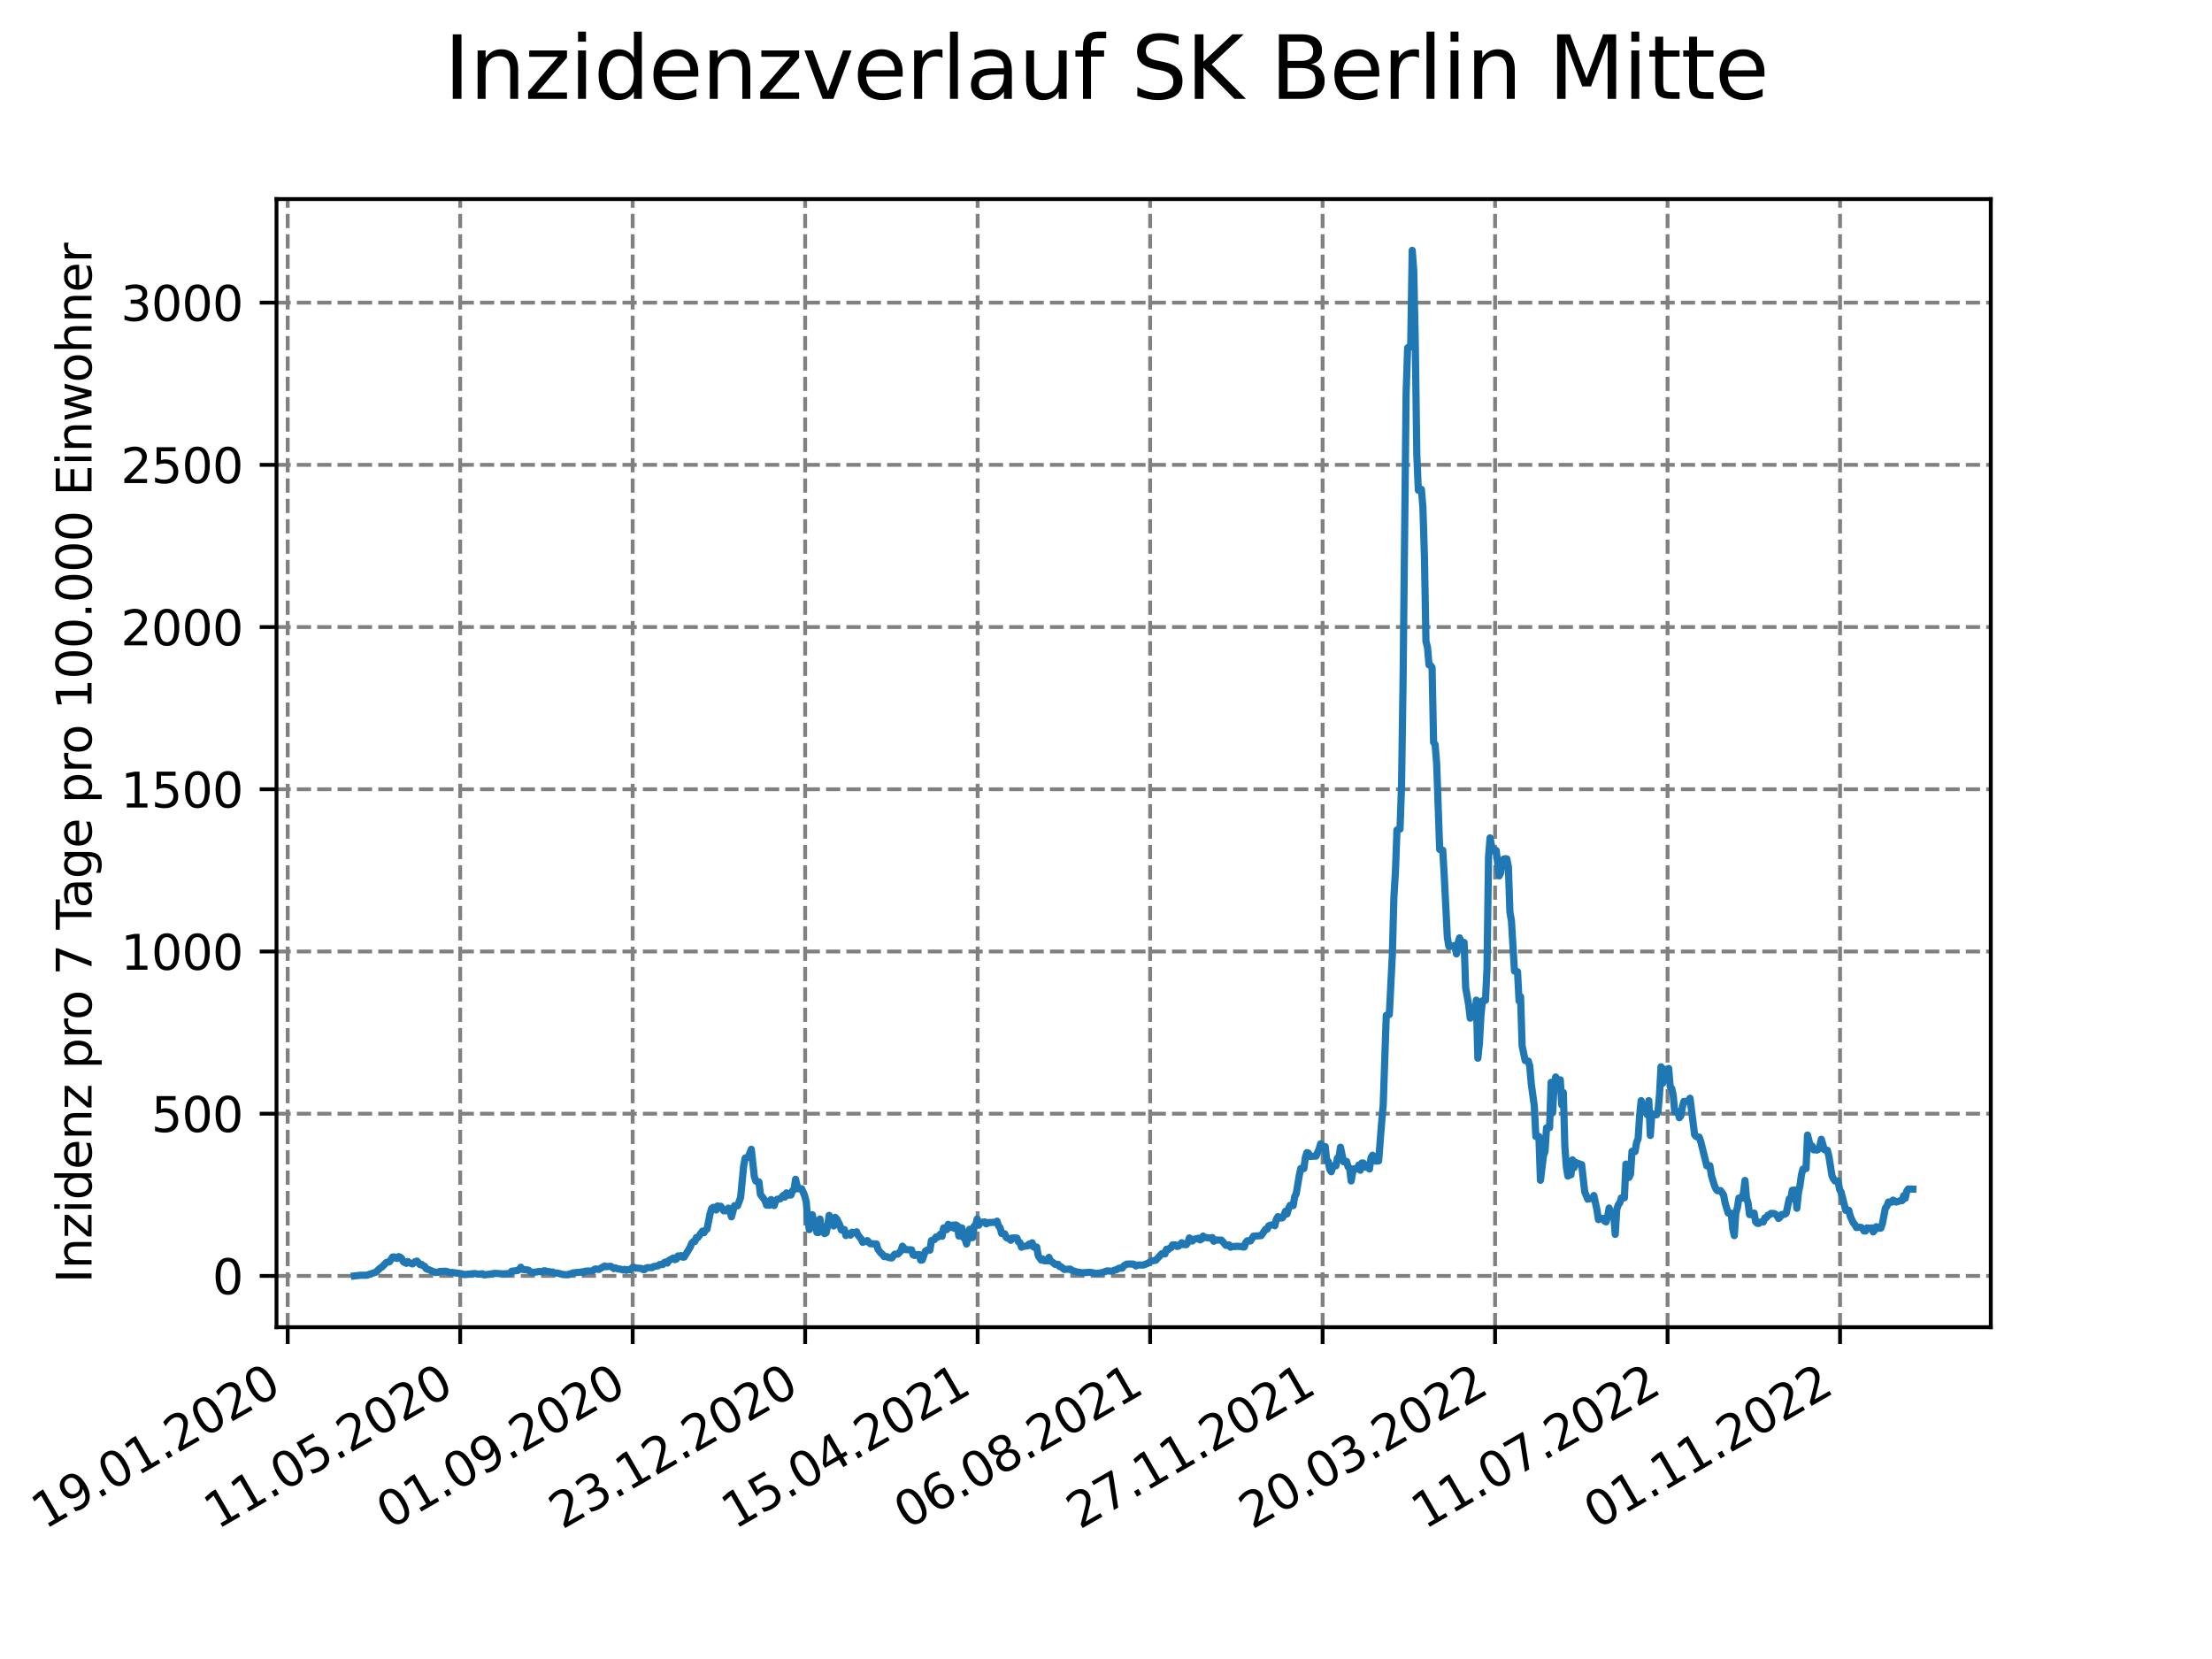 <?xml version="1.0" encoding="utf-8" standalone="no"?>
<!DOCTYPE svg PUBLIC "-//W3C//DTD SVG 1.1//EN"
  "http://www.w3.org/Graphics/SVG/1.1/DTD/svg11.dtd">
<svg xmlns:xlink="http://www.w3.org/1999/xlink" width="460.8pt" height="345.6pt" viewBox="0 0 460.8 345.6" xmlns="http://www.w3.org/2000/svg" version="1.1">
 <defs>
  <style type="text/css">*{stroke-linejoin: round; stroke-linecap: butt}</style>
 </defs>
 <g id="figure_1">
  <g id="patch_1">
   <path d="M 0 345.6 
L 460.8 345.6 
L 460.8 0 
L 0 0 
z
" style="fill: #ffffff"/>
  </g>
  <g id="axes_1">
   <g id="patch_2">
    <path d="M 57.6 276.48 
L 414.72 276.48 
L 414.72 41.472 
L 57.6 41.472 
z
" style="fill: #ffffff"/>
   </g>
   <g id="matplotlib.axis_1">
    <g id="xtick_1">
     <g id="line2d_1">
      <path d="M 59.934 276.48 
L 59.934 41.472 
" clip-path="url(#p3da90f1e7b)" style="fill: none; stroke-dasharray: 2.96,1.28; stroke-dashoffset: 0; stroke: #808080; stroke-width: 0.8"/>
     </g>
     <g id="line2d_2">
      <defs>
       <path id="m343b6daf93" d="M 0 0 
L 0 3.5 
" style="stroke: #000000; stroke-width: 0.8"/>
      </defs>
      <g>
       <use xlink:href="#m343b6daf93" x="59.934" y="276.48" style="stroke: #000000; stroke-width: 0.8"/>
      </g>
     </g>
     <g id="text_1">
      <!-- 19.01.2020 -->
      <g transform="translate(9.309 318.689) rotate(-30) scale(0.1 -0.1)">
       <defs>
        <path id="DejaVuSans-31" d="M 794 531 
L 1825 531 
L 1825 4091 
L 703 3866 
L 703 4441 
L 1819 4666 
L 2450 4666 
L 2450 531 
L 3481 531 
L 3481 0 
L 794 0 
L 794 531 
z
" transform="scale(0.016)"/>
        <path id="DejaVuSans-39" d="M 703 97 
L 703 672 
Q 941 559 1184 500 
Q 1428 441 1663 441 
Q 2288 441 2617 861 
Q 2947 1281 2994 2138 
Q 2813 1869 2534 1725 
Q 2256 1581 1919 1581 
Q 1219 1581 811 2004 
Q 403 2428 403 3163 
Q 403 3881 828 4315 
Q 1253 4750 1959 4750 
Q 2769 4750 3195 4129 
Q 3622 3509 3622 2328 
Q 3622 1225 3098 567 
Q 2575 -91 1691 -91 
Q 1453 -91 1209 -44 
Q 966 3 703 97 
z
M 1959 2075 
Q 2384 2075 2632 2365 
Q 2881 2656 2881 3163 
Q 2881 3666 2632 3958 
Q 2384 4250 1959 4250 
Q 1534 4250 1286 3958 
Q 1038 3666 1038 3163 
Q 1038 2656 1286 2365 
Q 1534 2075 1959 2075 
z
" transform="scale(0.016)"/>
        <path id="DejaVuSans-2e" d="M 684 794 
L 1344 794 
L 1344 0 
L 684 0 
L 684 794 
z
" transform="scale(0.016)"/>
        <path id="DejaVuSans-30" d="M 2034 4250 
Q 1547 4250 1301 3770 
Q 1056 3291 1056 2328 
Q 1056 1369 1301 889 
Q 1547 409 2034 409 
Q 2525 409 2770 889 
Q 3016 1369 3016 2328 
Q 3016 3291 2770 3770 
Q 2525 4250 2034 4250 
z
M 2034 4750 
Q 2819 4750 3233 4129 
Q 3647 3509 3647 2328 
Q 3647 1150 3233 529 
Q 2819 -91 2034 -91 
Q 1250 -91 836 529 
Q 422 1150 422 2328 
Q 422 3509 836 4129 
Q 1250 4750 2034 4750 
z
" transform="scale(0.016)"/>
        <path id="DejaVuSans-32" d="M 1228 531 
L 3431 531 
L 3431 0 
L 469 0 
L 469 531 
Q 828 903 1448 1529 
Q 2069 2156 2228 2338 
Q 2531 2678 2651 2914 
Q 2772 3150 2772 3378 
Q 2772 3750 2511 3984 
Q 2250 4219 1831 4219 
Q 1534 4219 1204 4116 
Q 875 4013 500 3803 
L 500 4441 
Q 881 4594 1212 4672 
Q 1544 4750 1819 4750 
Q 2544 4750 2975 4387 
Q 3406 4025 3406 3419 
Q 3406 3131 3298 2873 
Q 3191 2616 2906 2266 
Q 2828 2175 2409 1742 
Q 1991 1309 1228 531 
z
" transform="scale(0.016)"/>
       </defs>
       <use xlink:href="#DejaVuSans-31"/>
       <use xlink:href="#DejaVuSans-39" x="63.623"/>
       <use xlink:href="#DejaVuSans-2e" x="127.246"/>
       <use xlink:href="#DejaVuSans-30" x="159.033"/>
       <use xlink:href="#DejaVuSans-31" x="222.656"/>
       <use xlink:href="#DejaVuSans-2e" x="286.279"/>
       <use xlink:href="#DejaVuSans-32" x="318.066"/>
       <use xlink:href="#DejaVuSans-30" x="381.689"/>
       <use xlink:href="#DejaVuSans-32" x="445.312"/>
       <use xlink:href="#DejaVuSans-30" x="508.936"/>
      </g>
     </g>
    </g>
    <g id="xtick_2">
     <g id="line2d_3">
      <path d="M 95.866 276.48 
L 95.866 41.472 
" clip-path="url(#p3da90f1e7b)" style="fill: none; stroke-dasharray: 2.96,1.28; stroke-dashoffset: 0; stroke: #808080; stroke-width: 0.8"/>
     </g>
     <g id="line2d_4">
      <g>
       <use xlink:href="#m343b6daf93" x="95.866" y="276.48" style="stroke: #000000; stroke-width: 0.8"/>
      </g>
     </g>
     <g id="text_2">
      <!-- 11.05.2020 -->
      <g transform="translate(45.241 318.689) rotate(-30) scale(0.1 -0.1)">
       <defs>
        <path id="DejaVuSans-35" d="M 691 4666 
L 3169 4666 
L 3169 4134 
L 1269 4134 
L 1269 2991 
Q 1406 3038 1543 3061 
Q 1681 3084 1819 3084 
Q 2600 3084 3056 2656 
Q 3513 2228 3513 1497 
Q 3513 744 3044 326 
Q 2575 -91 1722 -91 
Q 1428 -91 1123 -41 
Q 819 9 494 109 
L 494 744 
Q 775 591 1075 516 
Q 1375 441 1709 441 
Q 2250 441 2565 725 
Q 2881 1009 2881 1497 
Q 2881 1984 2565 2268 
Q 2250 2553 1709 2553 
Q 1456 2553 1204 2497 
Q 953 2441 691 2322 
L 691 4666 
z
" transform="scale(0.016)"/>
       </defs>
       <use xlink:href="#DejaVuSans-31"/>
       <use xlink:href="#DejaVuSans-31" x="63.623"/>
       <use xlink:href="#DejaVuSans-2e" x="127.246"/>
       <use xlink:href="#DejaVuSans-30" x="159.033"/>
       <use xlink:href="#DejaVuSans-35" x="222.656"/>
       <use xlink:href="#DejaVuSans-2e" x="286.279"/>
       <use xlink:href="#DejaVuSans-32" x="318.066"/>
       <use xlink:href="#DejaVuSans-30" x="381.689"/>
       <use xlink:href="#DejaVuSans-32" x="445.312"/>
       <use xlink:href="#DejaVuSans-30" x="508.936"/>
      </g>
     </g>
    </g>
    <g id="xtick_3">
     <g id="line2d_5">
      <path d="M 131.797 276.48 
L 131.797 41.472 
" clip-path="url(#p3da90f1e7b)" style="fill: none; stroke-dasharray: 2.96,1.28; stroke-dashoffset: 0; stroke: #808080; stroke-width: 0.8"/>
     </g>
     <g id="line2d_6">
      <g>
       <use xlink:href="#m343b6daf93" x="131.797" y="276.48" style="stroke: #000000; stroke-width: 0.8"/>
      </g>
     </g>
     <g id="text_3">
      <!-- 01.09.2020 -->
      <g transform="translate(81.172 318.689) rotate(-30) scale(0.1 -0.1)">
       <use xlink:href="#DejaVuSans-30"/>
       <use xlink:href="#DejaVuSans-31" x="63.623"/>
       <use xlink:href="#DejaVuSans-2e" x="127.246"/>
       <use xlink:href="#DejaVuSans-30" x="159.033"/>
       <use xlink:href="#DejaVuSans-39" x="222.656"/>
       <use xlink:href="#DejaVuSans-2e" x="286.279"/>
       <use xlink:href="#DejaVuSans-32" x="318.066"/>
       <use xlink:href="#DejaVuSans-30" x="381.689"/>
       <use xlink:href="#DejaVuSans-32" x="445.312"/>
       <use xlink:href="#DejaVuSans-30" x="508.936"/>
      </g>
     </g>
    </g>
    <g id="xtick_4">
     <g id="line2d_7">
      <path d="M 167.729 276.48 
L 167.729 41.472 
" clip-path="url(#p3da90f1e7b)" style="fill: none; stroke-dasharray: 2.96,1.28; stroke-dashoffset: 0; stroke: #808080; stroke-width: 0.8"/>
     </g>
     <g id="line2d_8">
      <g>
       <use xlink:href="#m343b6daf93" x="167.729" y="276.48" style="stroke: #000000; stroke-width: 0.8"/>
      </g>
     </g>
     <g id="text_4">
      <!-- 23.12.2020 -->
      <g transform="translate(117.103 318.689) rotate(-30) scale(0.1 -0.1)">
       <defs>
        <path id="DejaVuSans-33" d="M 2597 2516 
Q 3050 2419 3304 2112 
Q 3559 1806 3559 1356 
Q 3559 666 3084 287 
Q 2609 -91 1734 -91 
Q 1441 -91 1130 -33 
Q 819 25 488 141 
L 488 750 
Q 750 597 1062 519 
Q 1375 441 1716 441 
Q 2309 441 2620 675 
Q 2931 909 2931 1356 
Q 2931 1769 2642 2001 
Q 2353 2234 1838 2234 
L 1294 2234 
L 1294 2753 
L 1863 2753 
Q 2328 2753 2575 2939 
Q 2822 3125 2822 3475 
Q 2822 3834 2567 4026 
Q 2313 4219 1838 4219 
Q 1578 4219 1281 4162 
Q 984 4106 628 3988 
L 628 4550 
Q 988 4650 1302 4700 
Q 1616 4750 1894 4750 
Q 2613 4750 3031 4423 
Q 3450 4097 3450 3541 
Q 3450 3153 3228 2886 
Q 3006 2619 2597 2516 
z
" transform="scale(0.016)"/>
       </defs>
       <use xlink:href="#DejaVuSans-32"/>
       <use xlink:href="#DejaVuSans-33" x="63.623"/>
       <use xlink:href="#DejaVuSans-2e" x="127.246"/>
       <use xlink:href="#DejaVuSans-31" x="159.033"/>
       <use xlink:href="#DejaVuSans-32" x="222.656"/>
       <use xlink:href="#DejaVuSans-2e" x="286.279"/>
       <use xlink:href="#DejaVuSans-32" x="318.066"/>
       <use xlink:href="#DejaVuSans-30" x="381.689"/>
       <use xlink:href="#DejaVuSans-32" x="445.312"/>
       <use xlink:href="#DejaVuSans-30" x="508.936"/>
      </g>
     </g>
    </g>
    <g id="xtick_5">
     <g id="line2d_9">
      <path d="M 203.66 276.48 
L 203.66 41.472 
" clip-path="url(#p3da90f1e7b)" style="fill: none; stroke-dasharray: 2.96,1.28; stroke-dashoffset: 0; stroke: #808080; stroke-width: 0.8"/>
     </g>
     <g id="line2d_10">
      <g>
       <use xlink:href="#m343b6daf93" x="203.66" y="276.48" style="stroke: #000000; stroke-width: 0.8"/>
      </g>
     </g>
     <g id="text_5">
      <!-- 15.04.2021 -->
      <g transform="translate(153.035 318.689) rotate(-30) scale(0.1 -0.1)">
       <defs>
        <path id="DejaVuSans-34" d="M 2419 4116 
L 825 1625 
L 2419 1625 
L 2419 4116 
z
M 2253 4666 
L 3047 4666 
L 3047 1625 
L 3713 1625 
L 3713 1100 
L 3047 1100 
L 3047 0 
L 2419 0 
L 2419 1100 
L 313 1100 
L 313 1709 
L 2253 4666 
z
" transform="scale(0.016)"/>
       </defs>
       <use xlink:href="#DejaVuSans-31"/>
       <use xlink:href="#DejaVuSans-35" x="63.623"/>
       <use xlink:href="#DejaVuSans-2e" x="127.246"/>
       <use xlink:href="#DejaVuSans-30" x="159.033"/>
       <use xlink:href="#DejaVuSans-34" x="222.656"/>
       <use xlink:href="#DejaVuSans-2e" x="286.279"/>
       <use xlink:href="#DejaVuSans-32" x="318.066"/>
       <use xlink:href="#DejaVuSans-30" x="381.689"/>
       <use xlink:href="#DejaVuSans-32" x="445.312"/>
       <use xlink:href="#DejaVuSans-31" x="508.936"/>
      </g>
     </g>
    </g>
    <g id="xtick_6">
     <g id="line2d_11">
      <path d="M 239.592 276.48 
L 239.592 41.472 
" clip-path="url(#p3da90f1e7b)" style="fill: none; stroke-dasharray: 2.96,1.28; stroke-dashoffset: 0; stroke: #808080; stroke-width: 0.8"/>
     </g>
     <g id="line2d_12">
      <g>
       <use xlink:href="#m343b6daf93" x="239.592" y="276.48" style="stroke: #000000; stroke-width: 0.8"/>
      </g>
     </g>
     <g id="text_6">
      <!-- 06.08.2021 -->
      <g transform="translate(188.966 318.689) rotate(-30) scale(0.1 -0.1)">
       <defs>
        <path id="DejaVuSans-36" d="M 2113 2584 
Q 1688 2584 1439 2293 
Q 1191 2003 1191 1497 
Q 1191 994 1439 701 
Q 1688 409 2113 409 
Q 2538 409 2786 701 
Q 3034 994 3034 1497 
Q 3034 2003 2786 2293 
Q 2538 2584 2113 2584 
z
M 3366 4563 
L 3366 3988 
Q 3128 4100 2886 4159 
Q 2644 4219 2406 4219 
Q 1781 4219 1451 3797 
Q 1122 3375 1075 2522 
Q 1259 2794 1537 2939 
Q 1816 3084 2150 3084 
Q 2853 3084 3261 2657 
Q 3669 2231 3669 1497 
Q 3669 778 3244 343 
Q 2819 -91 2113 -91 
Q 1303 -91 875 529 
Q 447 1150 447 2328 
Q 447 3434 972 4092 
Q 1497 4750 2381 4750 
Q 2619 4750 2861 4703 
Q 3103 4656 3366 4563 
z
" transform="scale(0.016)"/>
        <path id="DejaVuSans-38" d="M 2034 2216 
Q 1584 2216 1326 1975 
Q 1069 1734 1069 1313 
Q 1069 891 1326 650 
Q 1584 409 2034 409 
Q 2484 409 2743 651 
Q 3003 894 3003 1313 
Q 3003 1734 2745 1975 
Q 2488 2216 2034 2216 
z
M 1403 2484 
Q 997 2584 770 2862 
Q 544 3141 544 3541 
Q 544 4100 942 4425 
Q 1341 4750 2034 4750 
Q 2731 4750 3128 4425 
Q 3525 4100 3525 3541 
Q 3525 3141 3298 2862 
Q 3072 2584 2669 2484 
Q 3125 2378 3379 2068 
Q 3634 1759 3634 1313 
Q 3634 634 3220 271 
Q 2806 -91 2034 -91 
Q 1263 -91 848 271 
Q 434 634 434 1313 
Q 434 1759 690 2068 
Q 947 2378 1403 2484 
z
M 1172 3481 
Q 1172 3119 1398 2916 
Q 1625 2713 2034 2713 
Q 2441 2713 2670 2916 
Q 2900 3119 2900 3481 
Q 2900 3844 2670 4047 
Q 2441 4250 2034 4250 
Q 1625 4250 1398 4047 
Q 1172 3844 1172 3481 
z
" transform="scale(0.016)"/>
       </defs>
       <use xlink:href="#DejaVuSans-30"/>
       <use xlink:href="#DejaVuSans-36" x="63.623"/>
       <use xlink:href="#DejaVuSans-2e" x="127.246"/>
       <use xlink:href="#DejaVuSans-30" x="159.033"/>
       <use xlink:href="#DejaVuSans-38" x="222.656"/>
       <use xlink:href="#DejaVuSans-2e" x="286.279"/>
       <use xlink:href="#DejaVuSans-32" x="318.066"/>
       <use xlink:href="#DejaVuSans-30" x="381.689"/>
       <use xlink:href="#DejaVuSans-32" x="445.312"/>
       <use xlink:href="#DejaVuSans-31" x="508.936"/>
      </g>
     </g>
    </g>
    <g id="xtick_7">
     <g id="line2d_13">
      <path d="M 275.523 276.48 
L 275.523 41.472 
" clip-path="url(#p3da90f1e7b)" style="fill: none; stroke-dasharray: 2.96,1.28; stroke-dashoffset: 0; stroke: #808080; stroke-width: 0.8"/>
     </g>
     <g id="line2d_14">
      <g>
       <use xlink:href="#m343b6daf93" x="275.523" y="276.48" style="stroke: #000000; stroke-width: 0.8"/>
      </g>
     </g>
     <g id="text_7">
      <!-- 27.11.2021 -->
      <g transform="translate(224.898 318.689) rotate(-30) scale(0.1 -0.1)">
       <defs>
        <path id="DejaVuSans-37" d="M 525 4666 
L 3525 4666 
L 3525 4397 
L 1831 0 
L 1172 0 
L 2766 4134 
L 525 4134 
L 525 4666 
z
" transform="scale(0.016)"/>
       </defs>
       <use xlink:href="#DejaVuSans-32"/>
       <use xlink:href="#DejaVuSans-37" x="63.623"/>
       <use xlink:href="#DejaVuSans-2e" x="127.246"/>
       <use xlink:href="#DejaVuSans-31" x="159.033"/>
       <use xlink:href="#DejaVuSans-31" x="222.656"/>
       <use xlink:href="#DejaVuSans-2e" x="286.279"/>
       <use xlink:href="#DejaVuSans-32" x="318.066"/>
       <use xlink:href="#DejaVuSans-30" x="381.689"/>
       <use xlink:href="#DejaVuSans-32" x="445.312"/>
       <use xlink:href="#DejaVuSans-31" x="508.936"/>
      </g>
     </g>
    </g>
    <g id="xtick_8">
     <g id="line2d_15">
      <path d="M 311.454 276.48 
L 311.454 41.472 
" clip-path="url(#p3da90f1e7b)" style="fill: none; stroke-dasharray: 2.96,1.28; stroke-dashoffset: 0; stroke: #808080; stroke-width: 0.8"/>
     </g>
     <g id="line2d_16">
      <g>
       <use xlink:href="#m343b6daf93" x="311.454" y="276.48" style="stroke: #000000; stroke-width: 0.8"/>
      </g>
     </g>
     <g id="text_8">
      <!-- 20.03.2022 -->
      <g transform="translate(260.829 318.689) rotate(-30) scale(0.1 -0.1)">
       <use xlink:href="#DejaVuSans-32"/>
       <use xlink:href="#DejaVuSans-30" x="63.623"/>
       <use xlink:href="#DejaVuSans-2e" x="127.246"/>
       <use xlink:href="#DejaVuSans-30" x="159.033"/>
       <use xlink:href="#DejaVuSans-33" x="222.656"/>
       <use xlink:href="#DejaVuSans-2e" x="286.279"/>
       <use xlink:href="#DejaVuSans-32" x="318.066"/>
       <use xlink:href="#DejaVuSans-30" x="381.689"/>
       <use xlink:href="#DejaVuSans-32" x="445.312"/>
       <use xlink:href="#DejaVuSans-32" x="508.936"/>
      </g>
     </g>
    </g>
    <g id="xtick_9">
     <g id="line2d_17">
      <path d="M 347.386 276.48 
L 347.386 41.472 
" clip-path="url(#p3da90f1e7b)" style="fill: none; stroke-dasharray: 2.96,1.28; stroke-dashoffset: 0; stroke: #808080; stroke-width: 0.8"/>
     </g>
     <g id="line2d_18">
      <g>
       <use xlink:href="#m343b6daf93" x="347.386" y="276.48" style="stroke: #000000; stroke-width: 0.8"/>
      </g>
     </g>
     <g id="text_9">
      <!-- 11.07.2022 -->
      <g transform="translate(296.761 318.689) rotate(-30) scale(0.1 -0.1)">
       <use xlink:href="#DejaVuSans-31"/>
       <use xlink:href="#DejaVuSans-31" x="63.623"/>
       <use xlink:href="#DejaVuSans-2e" x="127.246"/>
       <use xlink:href="#DejaVuSans-30" x="159.033"/>
       <use xlink:href="#DejaVuSans-37" x="222.656"/>
       <use xlink:href="#DejaVuSans-2e" x="286.279"/>
       <use xlink:href="#DejaVuSans-32" x="318.066"/>
       <use xlink:href="#DejaVuSans-30" x="381.689"/>
       <use xlink:href="#DejaVuSans-32" x="445.312"/>
       <use xlink:href="#DejaVuSans-32" x="508.936"/>
      </g>
     </g>
    </g>
    <g id="xtick_10">
     <g id="line2d_19">
      <path d="M 383.317 276.48 
L 383.317 41.472 
" clip-path="url(#p3da90f1e7b)" style="fill: none; stroke-dasharray: 2.96,1.28; stroke-dashoffset: 0; stroke: #808080; stroke-width: 0.8"/>
     </g>
     <g id="line2d_20">
      <g>
       <use xlink:href="#m343b6daf93" x="383.317" y="276.48" style="stroke: #000000; stroke-width: 0.8"/>
      </g>
     </g>
     <g id="text_10">
      <!-- 01.11.2022 -->
      <g transform="translate(332.692 318.689) rotate(-30) scale(0.1 -0.1)">
       <use xlink:href="#DejaVuSans-30"/>
       <use xlink:href="#DejaVuSans-31" x="63.623"/>
       <use xlink:href="#DejaVuSans-2e" x="127.246"/>
       <use xlink:href="#DejaVuSans-31" x="159.033"/>
       <use xlink:href="#DejaVuSans-31" x="222.656"/>
       <use xlink:href="#DejaVuSans-2e" x="286.279"/>
       <use xlink:href="#DejaVuSans-32" x="318.066"/>
       <use xlink:href="#DejaVuSans-30" x="381.689"/>
       <use xlink:href="#DejaVuSans-32" x="445.312"/>
       <use xlink:href="#DejaVuSans-32" x="508.936"/>
      </g>
     </g>
    </g>
   </g>
   <g id="matplotlib.axis_2">
    <g id="ytick_1">
     <g id="line2d_21">
      <path d="M 57.6 265.798 
L 414.72 265.798 
" clip-path="url(#p3da90f1e7b)" style="fill: none; stroke-dasharray: 2.96,1.28; stroke-dashoffset: 0; stroke: #808080; stroke-width: 0.8"/>
     </g>
     <g id="line2d_22">
      <defs>
       <path id="m312122df16" d="M 0 0 
L -3.5 0 
" style="stroke: #000000; stroke-width: 0.8"/>
      </defs>
      <g>
       <use xlink:href="#m312122df16" x="57.6" y="265.798" style="stroke: #000000; stroke-width: 0.8"/>
      </g>
     </g>
     <g id="text_11">
      <!-- 0 -->
      <g transform="translate(44.237 269.597) scale(0.1 -0.1)">
       <use xlink:href="#DejaVuSans-30"/>
      </g>
     </g>
    </g>
    <g id="ytick_2">
     <g id="line2d_23">
      <path d="M 57.6 232.005 
L 414.72 232.005 
" clip-path="url(#p3da90f1e7b)" style="fill: none; stroke-dasharray: 2.96,1.28; stroke-dashoffset: 0; stroke: #808080; stroke-width: 0.8"/>
     </g>
     <g id="line2d_24">
      <g>
       <use xlink:href="#m312122df16" x="57.6" y="232.005" style="stroke: #000000; stroke-width: 0.8"/>
      </g>
     </g>
     <g id="text_12">
      <!-- 500 -->
      <g transform="translate(31.512 235.804) scale(0.1 -0.1)">
       <use xlink:href="#DejaVuSans-35"/>
       <use xlink:href="#DejaVuSans-30" x="63.623"/>
       <use xlink:href="#DejaVuSans-30" x="127.246"/>
      </g>
     </g>
    </g>
    <g id="ytick_3">
     <g id="line2d_25">
      <path d="M 57.6 198.212 
L 414.72 198.212 
" clip-path="url(#p3da90f1e7b)" style="fill: none; stroke-dasharray: 2.96,1.28; stroke-dashoffset: 0; stroke: #808080; stroke-width: 0.8"/>
     </g>
     <g id="line2d_26">
      <g>
       <use xlink:href="#m312122df16" x="57.6" y="198.212" style="stroke: #000000; stroke-width: 0.8"/>
      </g>
     </g>
     <g id="text_13">
      <!-- 1000 -->
      <g transform="translate(25.15 202.011) scale(0.1 -0.1)">
       <use xlink:href="#DejaVuSans-31"/>
       <use xlink:href="#DejaVuSans-30" x="63.623"/>
       <use xlink:href="#DejaVuSans-30" x="127.246"/>
       <use xlink:href="#DejaVuSans-30" x="190.869"/>
      </g>
     </g>
    </g>
    <g id="ytick_4">
     <g id="line2d_27">
      <path d="M 57.6 164.419 
L 414.72 164.419 
" clip-path="url(#p3da90f1e7b)" style="fill: none; stroke-dasharray: 2.96,1.28; stroke-dashoffset: 0; stroke: #808080; stroke-width: 0.8"/>
     </g>
     <g id="line2d_28">
      <g>
       <use xlink:href="#m312122df16" x="57.6" y="164.419" style="stroke: #000000; stroke-width: 0.8"/>
      </g>
     </g>
     <g id="text_14">
      <!-- 1500 -->
      <g transform="translate(25.15 168.218) scale(0.1 -0.1)">
       <use xlink:href="#DejaVuSans-31"/>
       <use xlink:href="#DejaVuSans-35" x="63.623"/>
       <use xlink:href="#DejaVuSans-30" x="127.246"/>
       <use xlink:href="#DejaVuSans-30" x="190.869"/>
      </g>
     </g>
    </g>
    <g id="ytick_5">
     <g id="line2d_29">
      <path d="M 57.6 130.626 
L 414.72 130.626 
" clip-path="url(#p3da90f1e7b)" style="fill: none; stroke-dasharray: 2.96,1.28; stroke-dashoffset: 0; stroke: #808080; stroke-width: 0.8"/>
     </g>
     <g id="line2d_30">
      <g>
       <use xlink:href="#m312122df16" x="57.6" y="130.626" style="stroke: #000000; stroke-width: 0.8"/>
      </g>
     </g>
     <g id="text_15">
      <!-- 2000 -->
      <g transform="translate(25.15 134.425) scale(0.1 -0.1)">
       <use xlink:href="#DejaVuSans-32"/>
       <use xlink:href="#DejaVuSans-30" x="63.623"/>
       <use xlink:href="#DejaVuSans-30" x="127.246"/>
       <use xlink:href="#DejaVuSans-30" x="190.869"/>
      </g>
     </g>
    </g>
    <g id="ytick_6">
     <g id="line2d_31">
      <path d="M 57.6 96.832 
L 414.72 96.832 
" clip-path="url(#p3da90f1e7b)" style="fill: none; stroke-dasharray: 2.96,1.28; stroke-dashoffset: 0; stroke: #808080; stroke-width: 0.8"/>
     </g>
     <g id="line2d_32">
      <g>
       <use xlink:href="#m312122df16" x="57.6" y="96.832" style="stroke: #000000; stroke-width: 0.8"/>
      </g>
     </g>
     <g id="text_16">
      <!-- 2500 -->
      <g transform="translate(25.15 100.632) scale(0.1 -0.1)">
       <use xlink:href="#DejaVuSans-32"/>
       <use xlink:href="#DejaVuSans-35" x="63.623"/>
       <use xlink:href="#DejaVuSans-30" x="127.246"/>
       <use xlink:href="#DejaVuSans-30" x="190.869"/>
      </g>
     </g>
    </g>
    <g id="ytick_7">
     <g id="line2d_33">
      <path d="M 57.6 63.039 
L 414.72 63.039 
" clip-path="url(#p3da90f1e7b)" style="fill: none; stroke-dasharray: 2.96,1.28; stroke-dashoffset: 0; stroke: #808080; stroke-width: 0.8"/>
     </g>
     <g id="line2d_34">
      <g>
       <use xlink:href="#m312122df16" x="57.6" y="63.039" style="stroke: #000000; stroke-width: 0.8"/>
      </g>
     </g>
     <g id="text_17">
      <!-- 3000 -->
      <g transform="translate(25.15 66.839) scale(0.1 -0.1)">
       <use xlink:href="#DejaVuSans-33"/>
       <use xlink:href="#DejaVuSans-30" x="63.623"/>
       <use xlink:href="#DejaVuSans-30" x="127.246"/>
       <use xlink:href="#DejaVuSans-30" x="190.869"/>
      </g>
     </g>
    </g>
    <g id="text_18">
     <!-- Inzidenz pro 7 Tage pro 100.000 Einwohner -->
     <g transform="translate(19.07 267.301) rotate(-90) scale(0.1 -0.1)">
      <defs>
       <path id="DejaVuSans-49" d="M 628 4666 
L 1259 4666 
L 1259 0 
L 628 0 
L 628 4666 
z
" transform="scale(0.016)"/>
       <path id="DejaVuSans-6e" d="M 3513 2113 
L 3513 0 
L 2938 0 
L 2938 2094 
Q 2938 2591 2744 2837 
Q 2550 3084 2163 3084 
Q 1697 3084 1428 2787 
Q 1159 2491 1159 1978 
L 1159 0 
L 581 0 
L 581 3500 
L 1159 3500 
L 1159 2956 
Q 1366 3272 1645 3428 
Q 1925 3584 2291 3584 
Q 2894 3584 3203 3211 
Q 3513 2838 3513 2113 
z
" transform="scale(0.016)"/>
       <path id="DejaVuSans-7a" d="M 353 3500 
L 3084 3500 
L 3084 2975 
L 922 459 
L 3084 459 
L 3084 0 
L 275 0 
L 275 525 
L 2438 3041 
L 353 3041 
L 353 3500 
z
" transform="scale(0.016)"/>
       <path id="DejaVuSans-69" d="M 603 3500 
L 1178 3500 
L 1178 0 
L 603 0 
L 603 3500 
z
M 603 4863 
L 1178 4863 
L 1178 4134 
L 603 4134 
L 603 4863 
z
" transform="scale(0.016)"/>
       <path id="DejaVuSans-64" d="M 2906 2969 
L 2906 4863 
L 3481 4863 
L 3481 0 
L 2906 0 
L 2906 525 
Q 2725 213 2448 61 
Q 2172 -91 1784 -91 
Q 1150 -91 751 415 
Q 353 922 353 1747 
Q 353 2572 751 3078 
Q 1150 3584 1784 3584 
Q 2172 3584 2448 3432 
Q 2725 3281 2906 2969 
z
M 947 1747 
Q 947 1113 1208 752 
Q 1469 391 1925 391 
Q 2381 391 2643 752 
Q 2906 1113 2906 1747 
Q 2906 2381 2643 2742 
Q 2381 3103 1925 3103 
Q 1469 3103 1208 2742 
Q 947 2381 947 1747 
z
" transform="scale(0.016)"/>
       <path id="DejaVuSans-65" d="M 3597 1894 
L 3597 1613 
L 953 1613 
Q 991 1019 1311 708 
Q 1631 397 2203 397 
Q 2534 397 2845 478 
Q 3156 559 3463 722 
L 3463 178 
Q 3153 47 2828 -22 
Q 2503 -91 2169 -91 
Q 1331 -91 842 396 
Q 353 884 353 1716 
Q 353 2575 817 3079 
Q 1281 3584 2069 3584 
Q 2775 3584 3186 3129 
Q 3597 2675 3597 1894 
z
M 3022 2063 
Q 3016 2534 2758 2815 
Q 2500 3097 2075 3097 
Q 1594 3097 1305 2825 
Q 1016 2553 972 2059 
L 3022 2063 
z
" transform="scale(0.016)"/>
       <path id="DejaVuSans-20" transform="scale(0.016)"/>
       <path id="DejaVuSans-70" d="M 1159 525 
L 1159 -1331 
L 581 -1331 
L 581 3500 
L 1159 3500 
L 1159 2969 
Q 1341 3281 1617 3432 
Q 1894 3584 2278 3584 
Q 2916 3584 3314 3078 
Q 3713 2572 3713 1747 
Q 3713 922 3314 415 
Q 2916 -91 2278 -91 
Q 1894 -91 1617 61 
Q 1341 213 1159 525 
z
M 3116 1747 
Q 3116 2381 2855 2742 
Q 2594 3103 2138 3103 
Q 1681 3103 1420 2742 
Q 1159 2381 1159 1747 
Q 1159 1113 1420 752 
Q 1681 391 2138 391 
Q 2594 391 2855 752 
Q 3116 1113 3116 1747 
z
" transform="scale(0.016)"/>
       <path id="DejaVuSans-72" d="M 2631 2963 
Q 2534 3019 2420 3045 
Q 2306 3072 2169 3072 
Q 1681 3072 1420 2755 
Q 1159 2438 1159 1844 
L 1159 0 
L 581 0 
L 581 3500 
L 1159 3500 
L 1159 2956 
Q 1341 3275 1631 3429 
Q 1922 3584 2338 3584 
Q 2397 3584 2469 3576 
Q 2541 3569 2628 3553 
L 2631 2963 
z
" transform="scale(0.016)"/>
       <path id="DejaVuSans-6f" d="M 1959 3097 
Q 1497 3097 1228 2736 
Q 959 2375 959 1747 
Q 959 1119 1226 758 
Q 1494 397 1959 397 
Q 2419 397 2687 759 
Q 2956 1122 2956 1747 
Q 2956 2369 2687 2733 
Q 2419 3097 1959 3097 
z
M 1959 3584 
Q 2709 3584 3137 3096 
Q 3566 2609 3566 1747 
Q 3566 888 3137 398 
Q 2709 -91 1959 -91 
Q 1206 -91 779 398 
Q 353 888 353 1747 
Q 353 2609 779 3096 
Q 1206 3584 1959 3584 
z
" transform="scale(0.016)"/>
       <path id="DejaVuSans-54" d="M -19 4666 
L 3928 4666 
L 3928 4134 
L 2272 4134 
L 2272 0 
L 1638 0 
L 1638 4134 
L -19 4134 
L -19 4666 
z
" transform="scale(0.016)"/>
       <path id="DejaVuSans-61" d="M 2194 1759 
Q 1497 1759 1228 1600 
Q 959 1441 959 1056 
Q 959 750 1161 570 
Q 1363 391 1709 391 
Q 2188 391 2477 730 
Q 2766 1069 2766 1631 
L 2766 1759 
L 2194 1759 
z
M 3341 1997 
L 3341 0 
L 2766 0 
L 2766 531 
Q 2569 213 2275 61 
Q 1981 -91 1556 -91 
Q 1019 -91 701 211 
Q 384 513 384 1019 
Q 384 1609 779 1909 
Q 1175 2209 1959 2209 
L 2766 2209 
L 2766 2266 
Q 2766 2663 2505 2880 
Q 2244 3097 1772 3097 
Q 1472 3097 1187 3025 
Q 903 2953 641 2809 
L 641 3341 
Q 956 3463 1253 3523 
Q 1550 3584 1831 3584 
Q 2591 3584 2966 3190 
Q 3341 2797 3341 1997 
z
" transform="scale(0.016)"/>
       <path id="DejaVuSans-67" d="M 2906 1791 
Q 2906 2416 2648 2759 
Q 2391 3103 1925 3103 
Q 1463 3103 1205 2759 
Q 947 2416 947 1791 
Q 947 1169 1205 825 
Q 1463 481 1925 481 
Q 2391 481 2648 825 
Q 2906 1169 2906 1791 
z
M 3481 434 
Q 3481 -459 3084 -895 
Q 2688 -1331 1869 -1331 
Q 1566 -1331 1297 -1286 
Q 1028 -1241 775 -1147 
L 775 -588 
Q 1028 -725 1275 -790 
Q 1522 -856 1778 -856 
Q 2344 -856 2625 -561 
Q 2906 -266 2906 331 
L 2906 616 
Q 2728 306 2450 153 
Q 2172 0 1784 0 
Q 1141 0 747 490 
Q 353 981 353 1791 
Q 353 2603 747 3093 
Q 1141 3584 1784 3584 
Q 2172 3584 2450 3431 
Q 2728 3278 2906 2969 
L 2906 3500 
L 3481 3500 
L 3481 434 
z
" transform="scale(0.016)"/>
       <path id="DejaVuSans-45" d="M 628 4666 
L 3578 4666 
L 3578 4134 
L 1259 4134 
L 1259 2753 
L 3481 2753 
L 3481 2222 
L 1259 2222 
L 1259 531 
L 3634 531 
L 3634 0 
L 628 0 
L 628 4666 
z
" transform="scale(0.016)"/>
       <path id="DejaVuSans-77" d="M 269 3500 
L 844 3500 
L 1563 769 
L 2278 3500 
L 2956 3500 
L 3675 769 
L 4391 3500 
L 4966 3500 
L 4050 0 
L 3372 0 
L 2619 2869 
L 1863 0 
L 1184 0 
L 269 3500 
z
" transform="scale(0.016)"/>
       <path id="DejaVuSans-68" d="M 3513 2113 
L 3513 0 
L 2938 0 
L 2938 2094 
Q 2938 2591 2744 2837 
Q 2550 3084 2163 3084 
Q 1697 3084 1428 2787 
Q 1159 2491 1159 1978 
L 1159 0 
L 581 0 
L 581 4863 
L 1159 4863 
L 1159 2956 
Q 1366 3272 1645 3428 
Q 1925 3584 2291 3584 
Q 2894 3584 3203 3211 
Q 3513 2838 3513 2113 
z
" transform="scale(0.016)"/>
      </defs>
      <use xlink:href="#DejaVuSans-49"/>
      <use xlink:href="#DejaVuSans-6e" x="29.492"/>
      <use xlink:href="#DejaVuSans-7a" x="92.871"/>
      <use xlink:href="#DejaVuSans-69" x="145.361"/>
      <use xlink:href="#DejaVuSans-64" x="173.145"/>
      <use xlink:href="#DejaVuSans-65" x="236.621"/>
      <use xlink:href="#DejaVuSans-6e" x="298.145"/>
      <use xlink:href="#DejaVuSans-7a" x="361.523"/>
      <use xlink:href="#DejaVuSans-20" x="414.014"/>
      <use xlink:href="#DejaVuSans-70" x="445.801"/>
      <use xlink:href="#DejaVuSans-72" x="509.277"/>
      <use xlink:href="#DejaVuSans-6f" x="548.141"/>
      <use xlink:href="#DejaVuSans-20" x="609.322"/>
      <use xlink:href="#DejaVuSans-37" x="641.109"/>
      <use xlink:href="#DejaVuSans-20" x="704.732"/>
      <use xlink:href="#DejaVuSans-54" x="736.52"/>
      <use xlink:href="#DejaVuSans-61" x="781.104"/>
      <use xlink:href="#DejaVuSans-67" x="842.383"/>
      <use xlink:href="#DejaVuSans-65" x="905.859"/>
      <use xlink:href="#DejaVuSans-20" x="967.383"/>
      <use xlink:href="#DejaVuSans-70" x="999.17"/>
      <use xlink:href="#DejaVuSans-72" x="1062.646"/>
      <use xlink:href="#DejaVuSans-6f" x="1101.51"/>
      <use xlink:href="#DejaVuSans-20" x="1162.691"/>
      <use xlink:href="#DejaVuSans-31" x="1194.479"/>
      <use xlink:href="#DejaVuSans-30" x="1258.102"/>
      <use xlink:href="#DejaVuSans-30" x="1321.725"/>
      <use xlink:href="#DejaVuSans-2e" x="1385.348"/>
      <use xlink:href="#DejaVuSans-30" x="1417.135"/>
      <use xlink:href="#DejaVuSans-30" x="1480.758"/>
      <use xlink:href="#DejaVuSans-30" x="1544.381"/>
      <use xlink:href="#DejaVuSans-20" x="1608.004"/>
      <use xlink:href="#DejaVuSans-45" x="1639.791"/>
      <use xlink:href="#DejaVuSans-69" x="1702.975"/>
      <use xlink:href="#DejaVuSans-6e" x="1730.758"/>
      <use xlink:href="#DejaVuSans-77" x="1794.137"/>
      <use xlink:href="#DejaVuSans-6f" x="1875.924"/>
      <use xlink:href="#DejaVuSans-68" x="1937.105"/>
      <use xlink:href="#DejaVuSans-6e" x="2000.484"/>
      <use xlink:href="#DejaVuSans-65" x="2063.863"/>
      <use xlink:href="#DejaVuSans-72" x="2125.387"/>
     </g>
    </g>
   </g>
   <g id="line2d_35">
    <path d="M 73.833 265.798 
L 75.105 265.656 
L 76.377 265.656 
L 77.012 265.443 
L 78.284 265.017 
L 79.238 264.13 
L 79.556 263.953 
L 80.51 262.977 
L 81.146 262.852 
L 81.782 261.859 
L 82.1 261.841 
L 82.418 262.072 
L 82.736 262.161 
L 83.054 261.77 
L 83.372 261.894 
L 83.69 262.178 
L 84.008 262.835 
L 84.644 263.172 
L 84.962 262.799 
L 85.28 263.048 
L 85.916 263.296 
L 86.552 262.782 
L 86.87 262.711 
L 87.506 263.456 
L 87.824 263.403 
L 88.142 263.686 
L 88.46 263.793 
L 88.778 264.307 
L 89.414 264.538 
L 90.686 265.088 
L 91.003 264.999 
L 91.321 265.053 
L 91.639 264.857 
L 92.911 264.822 
L 93.865 265.141 
L 94.183 265.07 
L 95.455 265.248 
L 96.091 265.337 
L 96.727 265.514 
L 98.953 265.301 
L 99.589 265.425 
L 100.543 265.354 
L 100.861 265.585 
L 103.087 265.266 
L 104.994 265.372 
L 106.266 265.266 
L 106.584 264.822 
L 107.856 264.662 
L 108.174 264.432 
L 108.492 263.988 
L 108.81 264.432 
L 110.082 264.591 
L 110.718 265.088 
L 111.672 264.982 
L 112.308 264.857 
L 112.944 264.964 
L 113.262 264.733 
L 113.58 264.733 
L 113.898 264.857 
L 114.534 264.928 
L 114.852 265.017 
L 115.17 264.982 
L 115.488 265.212 
L 116.124 265.195 
L 116.76 265.372 
L 117.396 265.514 
L 118.35 265.549 
L 118.667 265.39 
L 118.985 265.39 
L 119.303 265.177 
L 120.257 265.07 
L 120.893 265.035 
L 121.211 264.946 
L 121.529 265.106 
L 121.847 264.822 
L 122.483 264.769 
L 123.437 264.786 
L 123.755 264.467 
L 124.073 264.343 
L 124.709 264.449 
L 125.981 263.722 
L 126.299 263.882 
L 126.935 263.811 
L 127.253 263.793 
L 127.889 264.272 
L 128.207 264.13 
L 128.843 264.361 
L 129.161 264.361 
L 129.797 264.556 
L 130.115 264.432 
L 130.433 264.627 
L 130.751 264.485 
L 131.387 264.503 
L 131.705 264.077 
L 132.023 263.97 
L 132.34 264.148 
L 133.612 264.236 
L 133.93 264.467 
L 134.248 264.485 
L 134.566 264.183 
L 134.884 264.059 
L 135.838 264.077 
L 136.156 263.846 
L 137.11 263.686 
L 137.428 263.42 
L 138.064 263.42 
L 138.382 263.012 
L 138.7 262.888 
L 139.018 263.119 
L 139.336 262.586 
L 140.29 262.054 
L 140.608 262.409 
L 140.926 262.267 
L 141.244 261.628 
L 141.562 261.699 
L 141.88 261.557 
L 142.198 261.877 
L 142.516 261.877 
L 143.47 260.315 
L 143.788 259.783 
L 144.106 258.985 
L 144.424 258.647 
L 144.742 258.63 
L 145.06 257.813 
L 145.378 257.813 
L 146.014 256.891 
L 146.331 256.465 
L 146.649 256.802 
L 146.967 256.27 
L 147.285 256.057 
L 147.921 252.845 
L 148.239 251.763 
L 148.557 251.515 
L 148.875 251.515 
L 149.193 252.065 
L 149.511 251.213 
L 149.829 251.355 
L 150.147 251.284 
L 150.783 252.242 
L 151.419 252.207 
L 151.737 251.674 
L 152.055 252.26 
L 152.373 253.484 
L 153.009 251.16 
L 153.645 251.195 
L 154.281 249.474 
L 154.917 242.856 
L 155.235 241.241 
L 155.871 241.064 
L 156.507 239.414 
L 157.143 245.145 
L 157.461 246.05 
L 158.097 246.21 
L 158.415 248.818 
L 159.369 250.095 
L 159.687 251.053 
L 160.322 251.071 
L 160.64 249.882 
L 161.276 251.142 
L 161.594 250.148 
L 161.912 249.829 
L 162.548 249.74 
L 163.184 249.013 
L 163.502 249.368 
L 163.82 248.498 
L 164.138 248.96 
L 164.774 248.942 
L 165.092 248.037 
L 165.41 247.877 
L 165.728 245.659 
L 166.046 246.99 
L 166.364 247.664 
L 167 247.629 
L 167.636 249.155 
L 167.954 250.379 
L 168.272 254.158 
L 168.59 256.163 
L 168.908 253.697 
L 169.226 253.041 
L 169.544 254.992 
L 169.862 255.365 
L 170.18 256.749 
L 170.498 256.767 
L 170.816 253.945 
L 171.134 256.323 
L 171.452 255.631 
L 171.77 256.98 
L 172.088 256.82 
L 172.406 255.418 
L 172.724 253.183 
L 173.042 253.875 
L 173.36 253.963 
L 173.678 255.4 
L 173.995 253.591 
L 174.313 253.945 
L 174.949 255.187 
L 175.267 256.234 
L 175.903 256.128 
L 176.221 257.388 
L 176.539 256.98 
L 177.175 257.299 
L 177.493 256.696 
L 178.129 256.855 
L 178.447 256.607 
L 178.765 257.352 
L 179.401 258.097 
L 179.719 258.807 
L 180.037 258.665 
L 180.355 258.647 
L 180.673 258.434 
L 181.309 259.091 
L 182.263 259.126 
L 182.581 259.144 
L 182.899 260.262 
L 183.535 261.078 
L 183.853 261.291 
L 184.171 261.77 
L 184.807 261.788 
L 185.125 261.983 
L 185.761 262.054 
L 186.397 261.273 
L 187.033 261.256 
L 187.669 260.599 
L 187.986 259.606 
L 188.622 260.315 
L 189.894 260.368 
L 190.212 261.398 
L 190.53 261.539 
L 190.848 261.362 
L 191.484 261.344 
L 191.802 262.515 
L 192.12 262.48 
L 192.756 260.67 
L 193.074 260.439 
L 193.71 260.439 
L 194.028 258.434 
L 194.664 258.222 
L 194.982 257.689 
L 195.3 257.76 
L 195.936 257.068 
L 196.254 257.547 
L 196.572 255.791 
L 196.89 255.897 
L 197.208 256.163 
L 197.526 255.046 
L 198.162 255.702 
L 198.48 255.205 
L 198.798 255.879 
L 199.116 255.17 
L 199.434 255.347 
L 199.752 257.494 
L 200.07 255.755 
L 200.388 255.809 
L 200.706 257.831 
L 201.024 258.044 
L 201.342 259.144 
L 201.659 257.849 
L 201.977 256.075 
L 202.295 257.813 
L 202.613 257.813 
L 202.931 255.436 
L 203.249 255.187 
L 203.567 253.928 
L 203.885 255.241 
L 204.203 254.673 
L 205.157 254.549 
L 205.475 254.957 
L 205.793 254.691 
L 207.065 254.637 
L 207.383 254.655 
L 207.701 254.389 
L 208.019 255.4 
L 208.337 255.755 
L 208.655 256.962 
L 209.291 257.015 
L 209.609 257.778 
L 209.927 257.973 
L 210.245 258.009 
L 210.563 258.381 
L 210.881 257.884 
L 211.835 257.902 
L 212.153 258.701 
L 212.471 258.86 
L 212.789 259.818 
L 213.107 259.641 
L 214.061 259.535 
L 214.379 259.162 
L 214.697 259.446 
L 215.015 258.896 
L 215.333 259.783 
L 215.968 259.783 
L 216.286 261.61 
L 216.922 262.515 
L 217.24 262.285 
L 217.558 262.64 
L 218.194 262.657 
L 218.512 261.93 
L 218.83 262.657 
L 219.466 263.083 
L 219.784 263.385 
L 220.42 263.385 
L 220.738 263.864 
L 221.056 263.899 
L 221.692 264.449 
L 222.964 264.378 
L 223.282 264.645 
L 224.554 265.035 
L 224.872 265.035 
L 225.19 265.159 
L 227.098 265.035 
L 228.37 265.283 
L 229.006 265.195 
L 229.641 265.106 
L 230.595 264.751 
L 231.549 264.804 
L 231.867 264.769 
L 232.185 264.574 
L 232.503 264.538 
L 233.139 264.183 
L 233.775 264.183 
L 234.093 263.704 
L 234.729 263.332 
L 235.365 263.314 
L 236.001 263.314 
L 236.319 263.456 
L 236.637 263.722 
L 236.955 263.527 
L 238.227 263.527 
L 239.181 263.136 
L 239.817 262.693 
L 240.771 262.533 
L 242.043 261.149 
L 242.679 261.22 
L 242.997 260.244 
L 243.314 260.368 
L 243.632 260.031 
L 243.95 259.925 
L 244.268 259.322 
L 244.904 259.339 
L 245.222 259.659 
L 245.54 259.588 
L 246.176 258.878 
L 246.494 259.268 
L 247.13 259.286 
L 247.448 258.843 
L 247.766 257.884 
L 248.402 258.523 
L 248.72 258.168 
L 249.674 257.938 
L 249.992 258.293 
L 250.31 258.133 
L 250.628 257.494 
L 250.946 257.778 
L 252.218 257.938 
L 252.536 257.796 
L 252.854 258.576 
L 253.172 258.31 
L 254.444 258.346 
L 255.398 259.446 
L 256.034 259.339 
L 256.352 259.818 
L 256.987 259.641 
L 257.305 259.694 
L 257.623 259.606 
L 258.259 259.676 
L 258.577 259.641 
L 258.895 259.783 
L 259.213 259.765 
L 259.531 258.807 
L 259.849 258.47 
L 260.485 258.523 
L 261.121 257.512 
L 262.711 257.405 
L 263.347 256.518 
L 263.665 256.057 
L 263.983 256.057 
L 264.301 255.365 
L 264.619 255.223 
L 265.255 255.134 
L 265.573 255.347 
L 265.891 253.963 
L 266.209 253.449 
L 266.845 253.75 
L 267.163 253.679 
L 267.481 253.112 
L 267.799 252.313 
L 268.117 252.881 
L 268.435 251.745 
L 268.753 251.089 
L 269.389 251.16 
L 269.707 249.297 
L 270.025 248.676 
L 270.661 244.879 
L 270.978 243.406 
L 271.614 243.442 
L 271.932 241.117 
L 272.25 240.106 
L 272.568 240.212 
L 272.886 240.904 
L 274.158 240.833 
L 274.794 239.361 
L 275.112 238.278 
L 275.43 238.811 
L 276.066 238.846 
L 276.384 241.862 
L 276.702 241.969 
L 277.02 243.619 
L 277.338 244.098 
L 277.656 242.874 
L 278.292 242.874 
L 278.61 241.241 
L 278.928 241.171 
L 279.246 238.988 
L 279.882 242.004 
L 280.518 241.951 
L 280.836 243.105 
L 281.154 243.335 
L 281.472 246.014 
L 281.79 244.187 
L 282.108 243.477 
L 282.744 243.513 
L 283.062 242.696 
L 283.38 243.779 
L 283.698 242.271 
L 284.016 242.288 
L 284.334 243.122 
L 284.969 243.14 
L 285.287 243.53 
L 285.605 241.188 
L 285.923 240.656 
L 286.241 241.472 
L 286.559 241.88 
L 287.195 241.845 
L 287.831 233.718 
L 288.149 230.188 
L 288.785 211.504 
L 289.103 211.486 
L 289.421 211.345 
L 290.057 198.765 
L 290.375 186.859 
L 290.693 181.643 
L 291.011 172.895 
L 291.647 172.718 
L 291.965 163.687 
L 292.283 141.987 
L 292.919 82.016 
L 293.237 72.47 
L 293.555 72.239 
L 293.873 72.257 
L 294.191 52.154 
L 294.509 56.377 
L 294.827 71.37 
L 295.145 94.649 
L 295.463 102.119 
L 295.781 102.172 
L 296.099 101.941 
L 296.417 105.685 
L 296.735 115.905 
L 297.053 133.612 
L 297.371 134.819 
L 297.689 138.509 
L 298.007 138.616 
L 298.325 139.042 
L 298.642 154.638 
L 298.96 155.117 
L 299.278 158.985 
L 299.914 176.959 
L 300.55 177.118 
L 300.868 182.548 
L 301.504 195.234 
L 301.822 197.15 
L 302.458 197.115 
L 302.776 196.99 
L 303.094 197.221 
L 303.412 198.711 
L 303.73 196.476 
L 304.048 195.376 
L 304.366 196.156 
L 305.002 196.334 
L 305.32 205.738 
L 305.956 209.375 
L 306.274 212.107 
L 306.592 211.699 
L 306.91 211.682 
L 307.228 211.788 
L 307.546 208.346 
L 307.864 220.447 
L 308.182 217.413 
L 308.5 211.664 
L 308.818 208.488 
L 309.454 208.381 
L 309.772 201.728 
L 310.09 178.484 
L 310.408 174.545 
L 310.726 176.249 
L 311.044 177.242 
L 311.68 177.171 
L 312.315 182.459 
L 312.633 181.767 
L 312.951 179.372 
L 313.269 178.946 
L 313.587 178.875 
L 313.905 178.928 
L 314.223 180.578 
L 314.541 189.982 
L 314.859 191.809 
L 315.495 202.296 
L 316.131 202.42 
L 316.449 208.506 
L 316.767 207.636 
L 317.085 217.874 
L 317.721 220.926 
L 318.357 221.032 
L 318.675 222.097 
L 318.993 225.787 
L 319.629 230.471 
L 319.947 236.753 
L 320.583 236.753 
L 320.901 245.872 
L 321.537 240.727 
L 321.855 239.858 
L 322.173 234.943 
L 322.809 234.907 
L 323.127 225.468 
L 323.445 231.82 
L 323.763 225.752 
L 324.081 224.35 
L 324.399 224.936 
L 325.035 224.953 
L 325.353 230.188 
L 325.671 227.597 
L 325.989 238.846 
L 326.306 243.105 
L 326.624 245.003 
L 326.942 244.79 
L 327.26 244.737 
L 327.578 241.614 
L 327.896 243.264 
L 328.214 242.129 
L 328.532 242.483 
L 328.85 242.377 
L 329.168 242.572 
L 329.486 242.608 
L 330.122 248.268 
L 330.758 249.811 
L 331.076 249.652 
L 331.712 249.723 
L 332.03 249.048 
L 332.666 251.994 
L 332.984 254.07 
L 333.302 253.875 
L 333.938 253.821 
L 334.256 254.371 
L 334.574 254.549 
L 334.892 253.431 
L 335.21 251.657 
L 335.528 252.934 
L 336.164 252.952 
L 336.482 257.139 
L 336.8 251.923 
L 337.118 250.982 
L 337.436 250.574 
L 337.754 249.545 
L 338.39 249.527 
L 338.708 242.501 
L 339.026 245.34 
L 339.344 245.287 
L 339.662 244.613 
L 339.979 239.84 
L 340.615 239.893 
L 340.933 237.977 
L 341.251 237.232 
L 341.569 232.317 
L 341.887 229.283 
L 342.205 231.341 
L 342.841 231.234 
L 343.159 232.228 
L 343.477 229.283 
L 343.795 236.54 
L 344.113 231.962 
L 344.431 232.228 
L 345.067 232.246 
L 345.385 231.572 
L 345.703 228.023 
L 346.021 222.239 
L 346.339 225.699 
L 346.657 222.753 
L 347.293 222.806 
L 347.611 222.576 
L 347.929 226.373 
L 348.247 226.745 
L 348.565 228.218 
L 348.883 231.643 
L 349.519 231.589 
L 349.837 232.849 
L 350.155 232.405 
L 350.473 230.596 
L 350.791 229.442 
L 351.745 229.425 
L 352.063 228.786 
L 353.017 236.362 
L 353.335 236.77 
L 353.97 236.877 
L 354.288 237.799 
L 355.56 242.874 
L 356.196 242.838 
L 356.514 244.861 
L 357.15 246.972 
L 357.468 247.7 
L 357.786 248.055 
L 358.422 248.019 
L 359.058 248.942 
L 359.376 250.628 
L 360.012 252.703 
L 360.648 252.739 
L 360.966 256.004 
L 361.284 257.405 
L 361.602 252.703 
L 361.92 251.621 
L 362.238 249.581 
L 362.874 249.616 
L 363.192 248.569 
L 363.51 245.908 
L 363.828 249.598 
L 364.146 250.557 
L 364.464 253.023 
L 365.1 253.005 
L 365.418 252.703 
L 365.736 254.531 
L 366.054 254.833 
L 366.372 254.868 
L 366.69 254.584 
L 367.326 254.566 
L 367.644 253.715 
L 367.961 253.662 
L 368.279 253.165 
L 368.597 253.076 
L 368.915 252.774 
L 369.551 252.792 
L 369.869 252.934 
L 370.187 253.289 
L 370.505 253.821 
L 370.823 253.573 
L 371.141 253.005 
L 371.777 252.97 
L 372.095 252.739 
L 372.731 249.74 
L 373.049 249.794 
L 373.367 247.948 
L 374.003 247.913 
L 374.321 251.71 
L 374.639 248.498 
L 374.957 247.026 
L 375.275 244.737 
L 375.593 243.548 
L 376.229 243.442 
L 376.547 236.451 
L 377.183 238.988 
L 377.501 238.722 
L 377.819 239.538 
L 378.137 239.485 
L 378.455 239.591 
L 378.773 239.449 
L 379.091 238.828 
L 379.409 237.338 
L 380.045 239.485 
L 380.363 239.627 
L 380.681 239.627 
L 380.999 240.922 
L 381.634 244.897 
L 381.952 245.606 
L 382.27 246.032 
L 382.906 245.997 
L 383.224 247.806 
L 383.542 248.356 
L 384.496 252.136 
L 385.132 252.118 
L 385.45 253.395 
L 386.086 254.762 
L 386.404 255.099 
L 386.722 255.72 
L 387.358 255.649 
L 387.676 255.684 
L 387.994 255.897 
L 388.312 256.447 
L 388.63 256.43 
L 388.948 255.791 
L 389.584 255.897 
L 389.902 255.791 
L 390.22 256.625 
L 390.538 256.252 
L 390.856 255.542 
L 391.174 255.879 
L 391.81 255.844 
L 392.128 254.939 
L 392.764 251.657 
L 393.082 251.266 
L 393.4 250.397 
L 394.036 250.45 
L 394.354 250.007 
L 394.99 250.415 
L 395.943 250.113 
L 396.261 250.113 
L 396.579 249.066 
L 396.897 249.634 
L 397.215 248.126 
L 397.533 247.682 
L 398.487 247.718 
L 398.487 247.718 
" clip-path="url(#p3da90f1e7b)" style="fill: none; stroke: #1f77b4; stroke-width: 1.5; stroke-linecap: square"/>
   </g>
   <g id="patch_3">
    <path d="M 57.6 276.48 
L 57.6 41.472 
" style="fill: none; stroke: #000000; stroke-width: 0.8; stroke-linejoin: miter; stroke-linecap: square"/>
   </g>
   <g id="patch_4">
    <path d="M 414.72 276.48 
L 414.72 41.472 
" style="fill: none; stroke: #000000; stroke-width: 0.8; stroke-linejoin: miter; stroke-linecap: square"/>
   </g>
   <g id="patch_5">
    <path d="M 57.6 276.48 
L 414.72 276.48 
" style="fill: none; stroke: #000000; stroke-width: 0.8; stroke-linejoin: miter; stroke-linecap: square"/>
   </g>
   <g id="patch_6">
    <path d="M 57.6 41.472 
L 414.72 41.472 
" style="fill: none; stroke: #000000; stroke-width: 0.8; stroke-linejoin: miter; stroke-linecap: square"/>
   </g>
  </g>
  <g id="text_19">
   <!-- Inzidenzverlauf SK Berlin Mitte -->
   <g transform="translate(92.513 20.589) scale(0.18 -0.18)">
    <defs>
     <path id="DejaVuSans-76" d="M 191 3500 
L 800 3500 
L 1894 563 
L 2988 3500 
L 3597 3500 
L 2284 0 
L 1503 0 
L 191 3500 
z
" transform="scale(0.016)"/>
     <path id="DejaVuSans-6c" d="M 603 4863 
L 1178 4863 
L 1178 0 
L 603 0 
L 603 4863 
z
" transform="scale(0.016)"/>
     <path id="DejaVuSans-75" d="M 544 1381 
L 544 3500 
L 1119 3500 
L 1119 1403 
Q 1119 906 1312 657 
Q 1506 409 1894 409 
Q 2359 409 2629 706 
Q 2900 1003 2900 1516 
L 2900 3500 
L 3475 3500 
L 3475 0 
L 2900 0 
L 2900 538 
Q 2691 219 2414 64 
Q 2138 -91 1772 -91 
Q 1169 -91 856 284 
Q 544 659 544 1381 
z
M 1991 3584 
L 1991 3584 
z
" transform="scale(0.016)"/>
     <path id="DejaVuSans-66" d="M 2375 4863 
L 2375 4384 
L 1825 4384 
Q 1516 4384 1395 4259 
Q 1275 4134 1275 3809 
L 1275 3500 
L 2222 3500 
L 2222 3053 
L 1275 3053 
L 1275 0 
L 697 0 
L 697 3053 
L 147 3053 
L 147 3500 
L 697 3500 
L 697 3744 
Q 697 4328 969 4595 
Q 1241 4863 1831 4863 
L 2375 4863 
z
" transform="scale(0.016)"/>
     <path id="DejaVuSans-53" d="M 3425 4513 
L 3425 3897 
Q 3066 4069 2747 4153 
Q 2428 4238 2131 4238 
Q 1616 4238 1336 4038 
Q 1056 3838 1056 3469 
Q 1056 3159 1242 3001 
Q 1428 2844 1947 2747 
L 2328 2669 
Q 3034 2534 3370 2195 
Q 3706 1856 3706 1288 
Q 3706 609 3251 259 
Q 2797 -91 1919 -91 
Q 1588 -91 1214 -16 
Q 841 59 441 206 
L 441 856 
Q 825 641 1194 531 
Q 1563 422 1919 422 
Q 2459 422 2753 634 
Q 3047 847 3047 1241 
Q 3047 1584 2836 1778 
Q 2625 1972 2144 2069 
L 1759 2144 
Q 1053 2284 737 2584 
Q 422 2884 422 3419 
Q 422 4038 858 4394 
Q 1294 4750 2059 4750 
Q 2388 4750 2728 4690 
Q 3069 4631 3425 4513 
z
" transform="scale(0.016)"/>
     <path id="DejaVuSans-4b" d="M 628 4666 
L 1259 4666 
L 1259 2694 
L 3353 4666 
L 4166 4666 
L 1850 2491 
L 4331 0 
L 3500 0 
L 1259 2247 
L 1259 0 
L 628 0 
L 628 4666 
z
" transform="scale(0.016)"/>
     <path id="DejaVuSans-42" d="M 1259 2228 
L 1259 519 
L 2272 519 
Q 2781 519 3026 730 
Q 3272 941 3272 1375 
Q 3272 1813 3026 2020 
Q 2781 2228 2272 2228 
L 1259 2228 
z
M 1259 4147 
L 1259 2741 
L 2194 2741 
Q 2656 2741 2882 2914 
Q 3109 3088 3109 3444 
Q 3109 3797 2882 3972 
Q 2656 4147 2194 4147 
L 1259 4147 
z
M 628 4666 
L 2241 4666 
Q 2963 4666 3353 4366 
Q 3744 4066 3744 3513 
Q 3744 3084 3544 2831 
Q 3344 2578 2956 2516 
Q 3422 2416 3680 2098 
Q 3938 1781 3938 1306 
Q 3938 681 3513 340 
Q 3088 0 2303 0 
L 628 0 
L 628 4666 
z
" transform="scale(0.016)"/>
     <path id="DejaVuSans-4d" d="M 628 4666 
L 1569 4666 
L 2759 1491 
L 3956 4666 
L 4897 4666 
L 4897 0 
L 4281 0 
L 4281 4097 
L 3078 897 
L 2444 897 
L 1241 4097 
L 1241 0 
L 628 0 
L 628 4666 
z
" transform="scale(0.016)"/>
     <path id="DejaVuSans-74" d="M 1172 4494 
L 1172 3500 
L 2356 3500 
L 2356 3053 
L 1172 3053 
L 1172 1153 
Q 1172 725 1289 603 
Q 1406 481 1766 481 
L 2356 481 
L 2356 0 
L 1766 0 
Q 1100 0 847 248 
Q 594 497 594 1153 
L 594 3053 
L 172 3053 
L 172 3500 
L 594 3500 
L 594 4494 
L 1172 4494 
z
" transform="scale(0.016)"/>
    </defs>
    <use xlink:href="#DejaVuSans-49"/>
    <use xlink:href="#DejaVuSans-6e" x="29.492"/>
    <use xlink:href="#DejaVuSans-7a" x="92.871"/>
    <use xlink:href="#DejaVuSans-69" x="145.361"/>
    <use xlink:href="#DejaVuSans-64" x="173.145"/>
    <use xlink:href="#DejaVuSans-65" x="236.621"/>
    <use xlink:href="#DejaVuSans-6e" x="298.145"/>
    <use xlink:href="#DejaVuSans-7a" x="361.523"/>
    <use xlink:href="#DejaVuSans-76" x="414.014"/>
    <use xlink:href="#DejaVuSans-65" x="473.193"/>
    <use xlink:href="#DejaVuSans-72" x="534.717"/>
    <use xlink:href="#DejaVuSans-6c" x="575.83"/>
    <use xlink:href="#DejaVuSans-61" x="603.613"/>
    <use xlink:href="#DejaVuSans-75" x="664.893"/>
    <use xlink:href="#DejaVuSans-66" x="728.271"/>
    <use xlink:href="#DejaVuSans-20" x="763.477"/>
    <use xlink:href="#DejaVuSans-53" x="795.264"/>
    <use xlink:href="#DejaVuSans-4b" x="858.74"/>
    <use xlink:href="#DejaVuSans-20" x="924.316"/>
    <use xlink:href="#DejaVuSans-42" x="956.104"/>
    <use xlink:href="#DejaVuSans-65" x="1024.707"/>
    <use xlink:href="#DejaVuSans-72" x="1086.23"/>
    <use xlink:href="#DejaVuSans-6c" x="1127.344"/>
    <use xlink:href="#DejaVuSans-69" x="1155.127"/>
    <use xlink:href="#DejaVuSans-6e" x="1182.91"/>
    <use xlink:href="#DejaVuSans-20" x="1246.289"/>
    <use xlink:href="#DejaVuSans-4d" x="1278.076"/>
    <use xlink:href="#DejaVuSans-69" x="1364.355"/>
    <use xlink:href="#DejaVuSans-74" x="1392.139"/>
    <use xlink:href="#DejaVuSans-74" x="1431.348"/>
    <use xlink:href="#DejaVuSans-65" x="1470.557"/>
   </g>
  </g>
 </g>
 <defs>
  <clipPath id="p3da90f1e7b">
   <rect x="57.6" y="41.472" width="357.12" height="235.008"/>
  </clipPath>
 </defs>
</svg>
